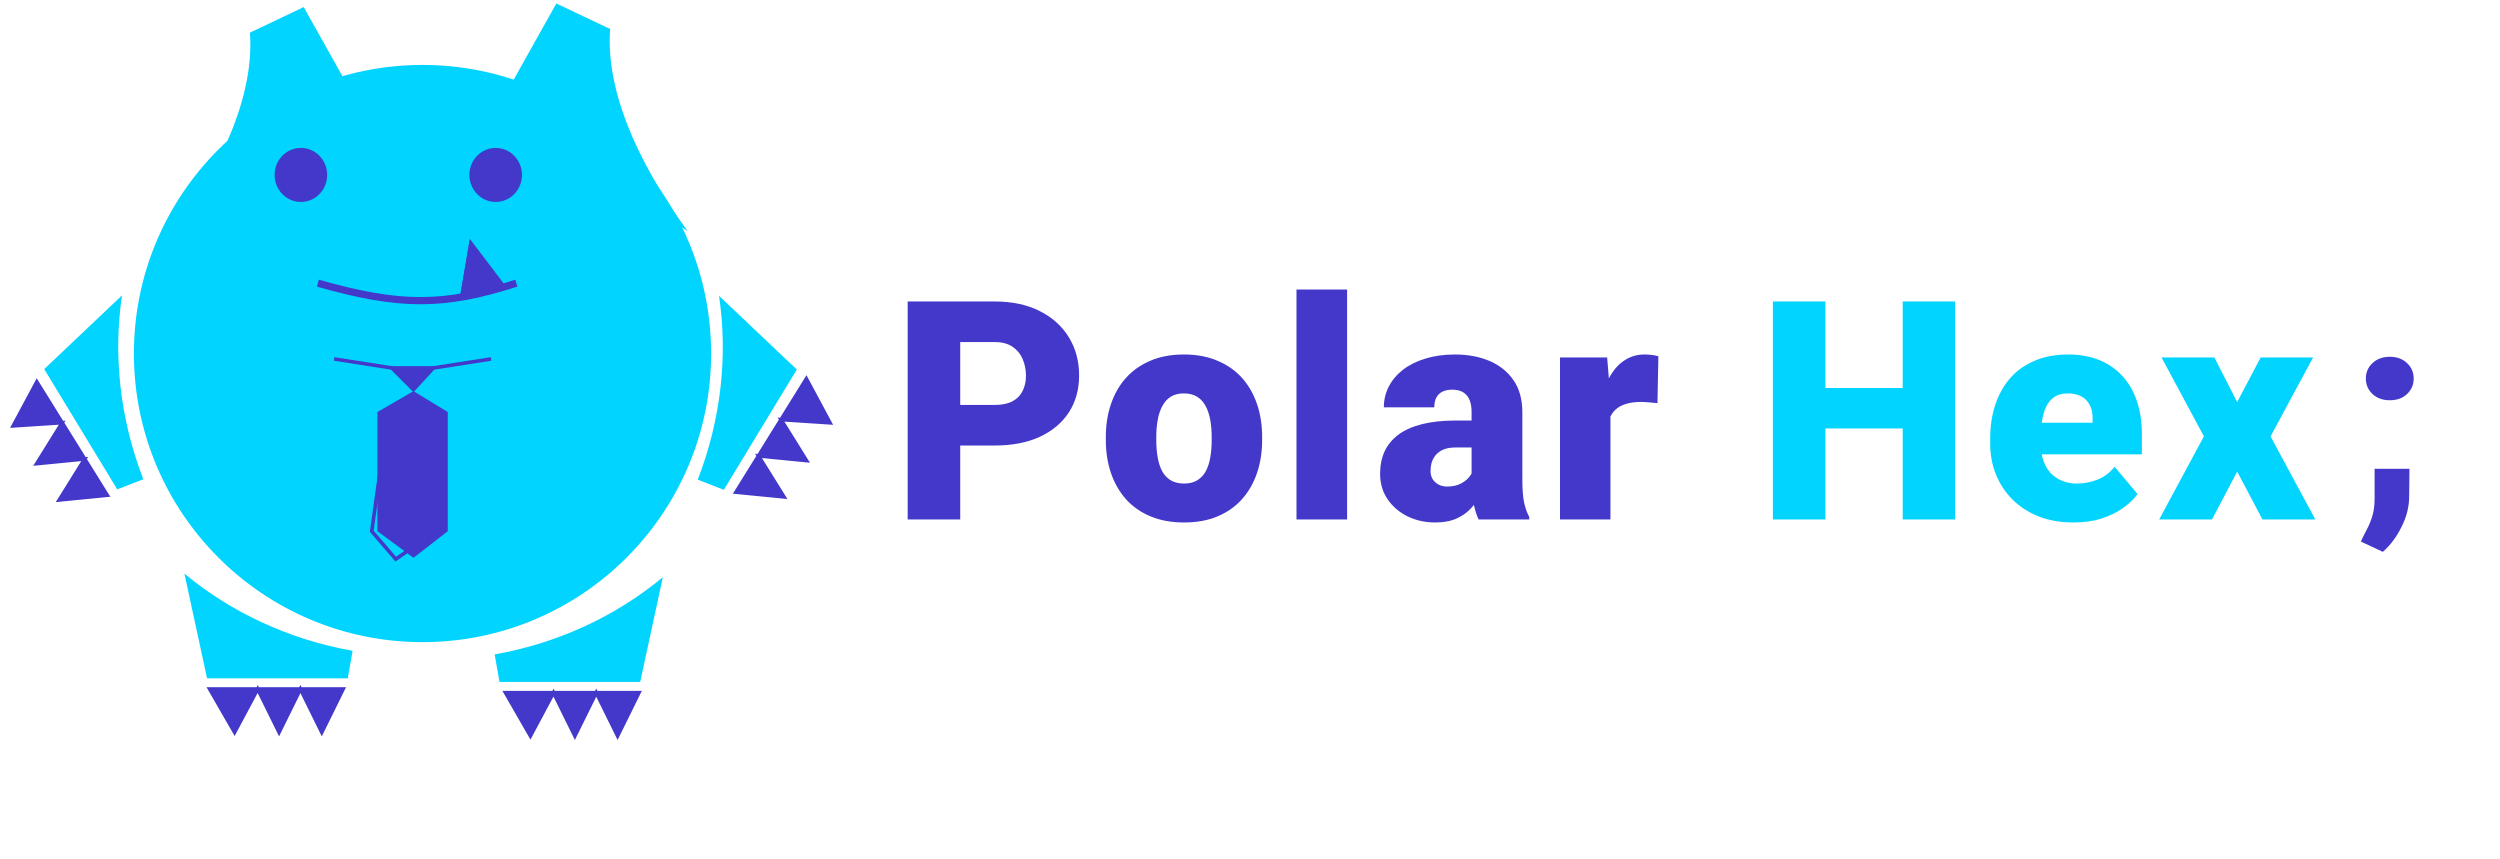 <svg width="693" height="238" viewBox="0 0 693 238" fill="none" xmlns="http://www.w3.org/2000/svg">
    <path d="M147.026 204L140.119 192H153.439H165.279H177.119L171.199 204L165.279 192L159.359 204L153.439 192L147.026 204Z"
          fill="#4338CA"/>
    <path d="M140.119 192L147.026 204L153.439 192L159.359 204L165.279 192L171.199 204L177.119 192H140.119Z"
          stroke="#4338CA"/>
    <path d="M65.026 203L58.119 191H71.439H83.279H95.119L89.199 203L83.279 191L77.359 203L71.439 191L65.026 203Z"
          fill="#4338CA"/>
    <path d="M58.119 191L65.026 203L71.439 191L77.359 203L83.279 191L89.199 203L95.119 191H58.119Z" stroke="#4338CA"/>
    <path d="M3.657 118.054L10.205 105.855L17.234 117.169L23.483 127.225L29.732 137.282L16.415 138.587L23.483 127.225L10.166 128.53L17.234 117.169L3.657 118.054Z"
          fill="#4338CA"/>
    <path d="M10.205 105.855L3.657 118.054L17.234 117.169L10.166 128.53L23.483 127.225L16.415 138.587L29.732 137.282L10.205 105.855Z"
          stroke="#4338CA"/>
    <path d="M230.075 117.2L223.527 105L216.497 116.314L210.249 126.371L204 136.428L217.317 137.732L210.249 126.371L223.566 127.676L216.497 116.314L230.075 117.2Z"
          fill="#4338CA"/>
    <path d="M223.527 105L230.075 117.2L216.497 116.314L223.566 127.676L210.249 126.371L217.317 137.732L204 136.428L223.527 105Z"
          stroke="#4338CA"/>
    <circle cx="117.119" cy="98" r="80" fill="#00D4FF"/>
    <path fill-rule="evenodd" clip-rule="evenodd"
          d="M51.119 159L57.398 188.039H96.398L97.739 180.403C79.993 177.249 63.977 169.68 51.119 159Z"
          fill="#00D4FF"/>
    <path fill-rule="evenodd" clip-rule="evenodd"
          d="M33.821 81.878L12.259 102.317L32.501 135.653L39.724 132.836C33.21 116.03 31.366 98.412 33.821 81.878Z"
          fill="#00D4FF"/>
    <path fill-rule="evenodd" clip-rule="evenodd"
          d="M199.316 82L220.879 102.439L200.637 135.775L193.414 132.958C199.928 116.152 201.771 98.533 199.316 82Z"
          fill="#00D4FF"/>
    <path fill-rule="evenodd" clip-rule="evenodd"
          d="M183.739 160L177.461 189.039H138.461L137.119 181.403C154.865 178.249 170.881 170.68 183.739 160Z"
          fill="#00D4FF"/>
    <path fill-rule="evenodd" clip-rule="evenodd"
          d="M169.133 8.053C167.927 24.124 175.725 43.609 190.648 64.106L138.527 28.971L154.223 0.963L169.133 8.053Z"
          fill="#00D4FF"/>
    <path fill-rule="evenodd" clip-rule="evenodd"
          d="M69.278 9.053C70.483 25.124 62.686 44.609 47.763 65.106L99.884 29.971L84.188 1.963L69.278 9.053Z"
          fill="#00D4FF"/>
    <ellipse cx="83.405" cy="48.491" rx="7.286" ry="7.491" fill="#4338CA"/>
    <ellipse cx="137.405" cy="48.491" rx="7.286" ry="7.491" fill="#4338CA"/>
    <path d="M108.619 102L114.619 108L120.119 102H108.619Z" fill="#4338CA" stroke="#4338CA"/>
    <path d="M103.051 147.259L107.379 116.248L115.697 112.059L122.151 118.31L117.824 149.321L109.705 154.997L103.051 147.259Z"
          stroke="#4338CA"/>
    <path d="M105.119 147V114.5L114.619 109L123.619 114.5V147L114.619 154L105.119 147Z" fill="#4338CA"
          stroke="#4338CA"/>
    <path d="M108.619 102L92.619 99.5" stroke="#4338CA"/>
    <path d="M120.119 102L136.119 99.5" stroke="#4338CA"/>
    <path d="M130.235 66.288L140.119 79.308L127.503 82.404L130.235 66.288Z" fill="#4338CA"/>
    <path d="M130.235 66.288L140.119 79.308L127.503 82.404L130.235 66.288Z" fill="#4338CA"/>
    <path d="M88.119 78.5C110.725 84.906 122.785 85.009 143.119 78.5" stroke="#4338CA" stroke-width="2"/>
    <path d="M275.721 123.497H260.696V112.25H275.721C277.768 112.25 279.428 111.904 280.701 111.212C281.974 110.52 282.901 109.566 283.482 108.348C284.091 107.103 284.395 105.706 284.395 104.156C284.395 102.496 284.091 100.96 283.482 99.549C282.901 98.138 281.974 97.004 280.701 96.146C279.428 95.261 277.768 94.818 275.721 94.818H266.175V144H251.607V83.57H275.721C280.563 83.57 284.727 84.456 288.213 86.227C291.727 87.997 294.425 90.432 296.307 93.531C298.188 96.603 299.129 100.117 299.129 104.073C299.129 107.975 298.188 111.378 296.307 114.283C294.425 117.188 291.727 119.457 288.213 121.09C284.727 122.695 280.563 123.497 275.721 123.497ZM306.535 122.003V121.131C306.535 117.839 307.005 114.809 307.946 112.042C308.887 109.247 310.27 106.826 312.096 104.779C313.923 102.731 316.178 101.14 318.862 100.006C321.545 98.844 324.644 98.263 328.158 98.263C331.7 98.263 334.813 98.844 337.497 100.006C340.208 101.14 342.477 102.731 344.303 104.779C346.13 106.826 347.513 109.247 348.454 112.042C349.395 114.809 349.865 117.839 349.865 121.131V122.003C349.865 125.268 349.395 128.298 348.454 131.092C347.513 133.859 346.13 136.28 344.303 138.355C342.477 140.403 340.222 141.994 337.538 143.128C334.854 144.263 331.755 144.83 328.241 144.83C324.727 144.83 321.615 144.263 318.903 143.128C316.191 141.994 313.923 140.403 312.096 138.355C310.27 136.28 308.887 133.859 307.946 131.092C307.005 128.298 306.535 125.268 306.535 122.003ZM320.522 121.131V122.003C320.522 123.691 320.646 125.268 320.895 126.734C321.144 128.201 321.559 129.487 322.14 130.594C322.721 131.673 323.51 132.517 324.506 133.126C325.502 133.735 326.747 134.039 328.241 134.039C329.708 134.039 330.925 133.735 331.894 133.126C332.89 132.517 333.678 131.673 334.259 130.594C334.841 129.487 335.256 128.201 335.505 126.734C335.754 125.268 335.878 123.691 335.878 122.003V121.131C335.878 119.499 335.754 117.963 335.505 116.524C335.256 115.058 334.841 113.771 334.259 112.665C333.678 111.53 332.89 110.645 331.894 110.008C330.898 109.372 329.653 109.054 328.158 109.054C326.692 109.054 325.461 109.372 324.465 110.008C323.496 110.645 322.721 111.53 322.14 112.665C321.559 113.771 321.144 115.058 320.895 116.524C320.646 117.963 320.522 119.499 320.522 121.131ZM373.416 80.25V144H359.388V80.25H373.416ZM407.924 132.711V114.2C407.924 112.927 407.744 111.834 407.384 110.921C407.025 110.008 406.457 109.303 405.683 108.805C404.908 108.279 403.87 108.016 402.57 108.016C401.518 108.016 400.619 108.196 399.872 108.556C399.125 108.915 398.558 109.455 398.171 110.174C397.783 110.894 397.589 111.807 397.589 112.914H383.603C383.603 110.838 384.059 108.915 384.972 107.145C385.913 105.346 387.241 103.783 388.957 102.455C390.7 101.126 392.775 100.103 395.182 99.383C397.617 98.636 400.329 98.263 403.317 98.263C406.886 98.263 410.068 98.858 412.863 100.047C415.685 101.237 417.913 103.022 419.545 105.401C421.178 107.753 421.994 110.714 421.994 114.283V132.669C421.994 135.602 422.16 137.83 422.492 139.352C422.824 140.846 423.294 142.16 423.903 143.294V144H409.875C409.211 142.617 408.712 140.929 408.38 138.937C408.076 136.917 407.924 134.841 407.924 132.711ZM409.626 116.566L409.709 124.037H403.525C402.224 124.037 401.117 124.216 400.204 124.576C399.319 124.936 398.599 125.434 398.046 126.07C397.52 126.679 397.133 127.371 396.884 128.146C396.663 128.92 396.552 129.736 396.552 130.594C396.552 131.424 396.746 132.171 397.133 132.835C397.548 133.472 398.101 133.97 398.793 134.33C399.485 134.689 400.26 134.869 401.117 134.869C402.667 134.869 403.981 134.579 405.06 133.998C406.167 133.389 407.011 132.656 407.592 131.798C408.173 130.94 408.463 130.138 408.463 129.391L411.535 135.118C410.981 136.225 410.345 137.346 409.626 138.48C408.934 139.614 408.062 140.666 407.011 141.634C405.987 142.575 404.728 143.35 403.234 143.958C401.74 144.54 399.928 144.83 397.797 144.83C395.03 144.83 392.484 144.263 390.16 143.128C387.864 141.994 386.024 140.417 384.64 138.397C383.257 136.349 382.565 133.998 382.565 131.341C382.565 129.017 382.98 126.942 383.81 125.116C384.668 123.29 385.955 121.74 387.67 120.467C389.386 119.194 391.571 118.226 394.228 117.562C396.884 116.898 400.011 116.566 403.608 116.566H409.626ZM446.416 110.216V144H432.429V99.093H445.503L446.416 110.216ZM459.698 98.761L459.449 111.751C458.895 111.696 458.148 111.627 457.207 111.544C456.267 111.461 455.478 111.419 454.842 111.419C453.209 111.419 451.798 111.613 450.608 112C449.446 112.36 448.478 112.914 447.703 113.661C446.956 114.38 446.402 115.293 446.043 116.4C445.711 117.507 445.559 118.793 445.586 120.26L443.054 118.6C443.054 115.584 443.345 112.844 443.926 110.382C444.535 107.892 445.393 105.747 446.499 103.949C447.606 102.123 448.948 100.725 450.525 99.757C452.102 98.761 453.873 98.263 455.838 98.263C456.529 98.263 457.207 98.304 457.871 98.387C458.563 98.47 459.172 98.595 459.698 98.761Z"
          fill="#4338CA"/>
    <path d="M532.158 107.56V118.766H501.155V107.56H532.158ZM506.011 83.57V144H491.443V83.57H506.011ZM541.953 83.57V144H527.427V83.57H541.953ZM574.843 144.83C571.19 144.83 567.925 144.263 565.048 143.128C562.17 141.966 559.735 140.375 557.743 138.355C555.779 136.336 554.271 134.011 553.219 131.383C552.195 128.754 551.684 125.973 551.684 123.041V121.463C551.684 118.171 552.14 115.127 553.053 112.333C553.966 109.51 555.322 107.048 557.121 104.945C558.919 102.842 561.174 101.209 563.886 100.047C566.597 98.858 569.752 98.263 573.349 98.263C576.531 98.263 579.38 98.775 581.898 99.798C584.416 100.822 586.547 102.289 588.29 104.198C590.061 106.107 591.403 108.417 592.316 111.129C593.257 113.84 593.727 116.884 593.727 120.26V125.946H557.038V117.188H580.072V116.109C580.1 114.615 579.837 113.342 579.284 112.291C578.758 111.24 577.983 110.437 576.959 109.884C575.936 109.33 574.691 109.054 573.224 109.054C571.702 109.054 570.443 109.386 569.447 110.05C568.479 110.714 567.718 111.627 567.164 112.789C566.639 113.924 566.265 115.238 566.044 116.732C565.822 118.226 565.712 119.803 565.712 121.463V123.041C565.712 124.701 565.933 126.209 566.376 127.564C566.846 128.92 567.51 130.082 568.368 131.051C569.253 131.992 570.305 132.725 571.522 133.25C572.767 133.776 574.179 134.039 575.756 134.039C577.665 134.039 579.546 133.679 581.4 132.96C583.254 132.241 584.845 131.051 586.173 129.391L592.523 136.944C591.61 138.245 590.31 139.504 588.622 140.721C586.962 141.939 584.97 142.935 582.645 143.709C580.321 144.457 577.72 144.83 574.843 144.83ZM613.833 99.093L620.142 111.461L626.658 99.093H641.184L629.397 120.965L641.807 144H627.156L620.142 130.719L613.169 144H598.518L610.928 120.965L599.182 99.093H613.833Z"
          fill="#00D4FF"/>
    <path d="M655.814 104.924C655.814 103.213 656.432 101.787 657.667 100.646C658.903 99.482 660.495 98.9 662.444 98.9C664.416 98.9 666.008 99.482 667.22 100.646C668.456 101.787 669.074 103.213 669.074 104.924C669.074 106.635 668.456 108.072 667.22 109.237C666.008 110.377 664.416 110.948 662.444 110.948C660.495 110.948 658.903 110.377 657.667 109.237C656.432 108.072 655.814 106.635 655.814 104.924ZM667.897 129.946L667.826 137.574C667.826 140.45 667.113 143.289 665.688 146.093C664.285 148.897 662.563 151.19 660.519 152.973L654.424 150.121C654.923 149.028 655.469 147.923 656.063 146.806C656.658 145.713 657.168 144.477 657.596 143.099C658.024 141.721 658.238 140.105 658.238 138.251V129.946H667.897Z"
          fill="#4338CA"/>
</svg>

